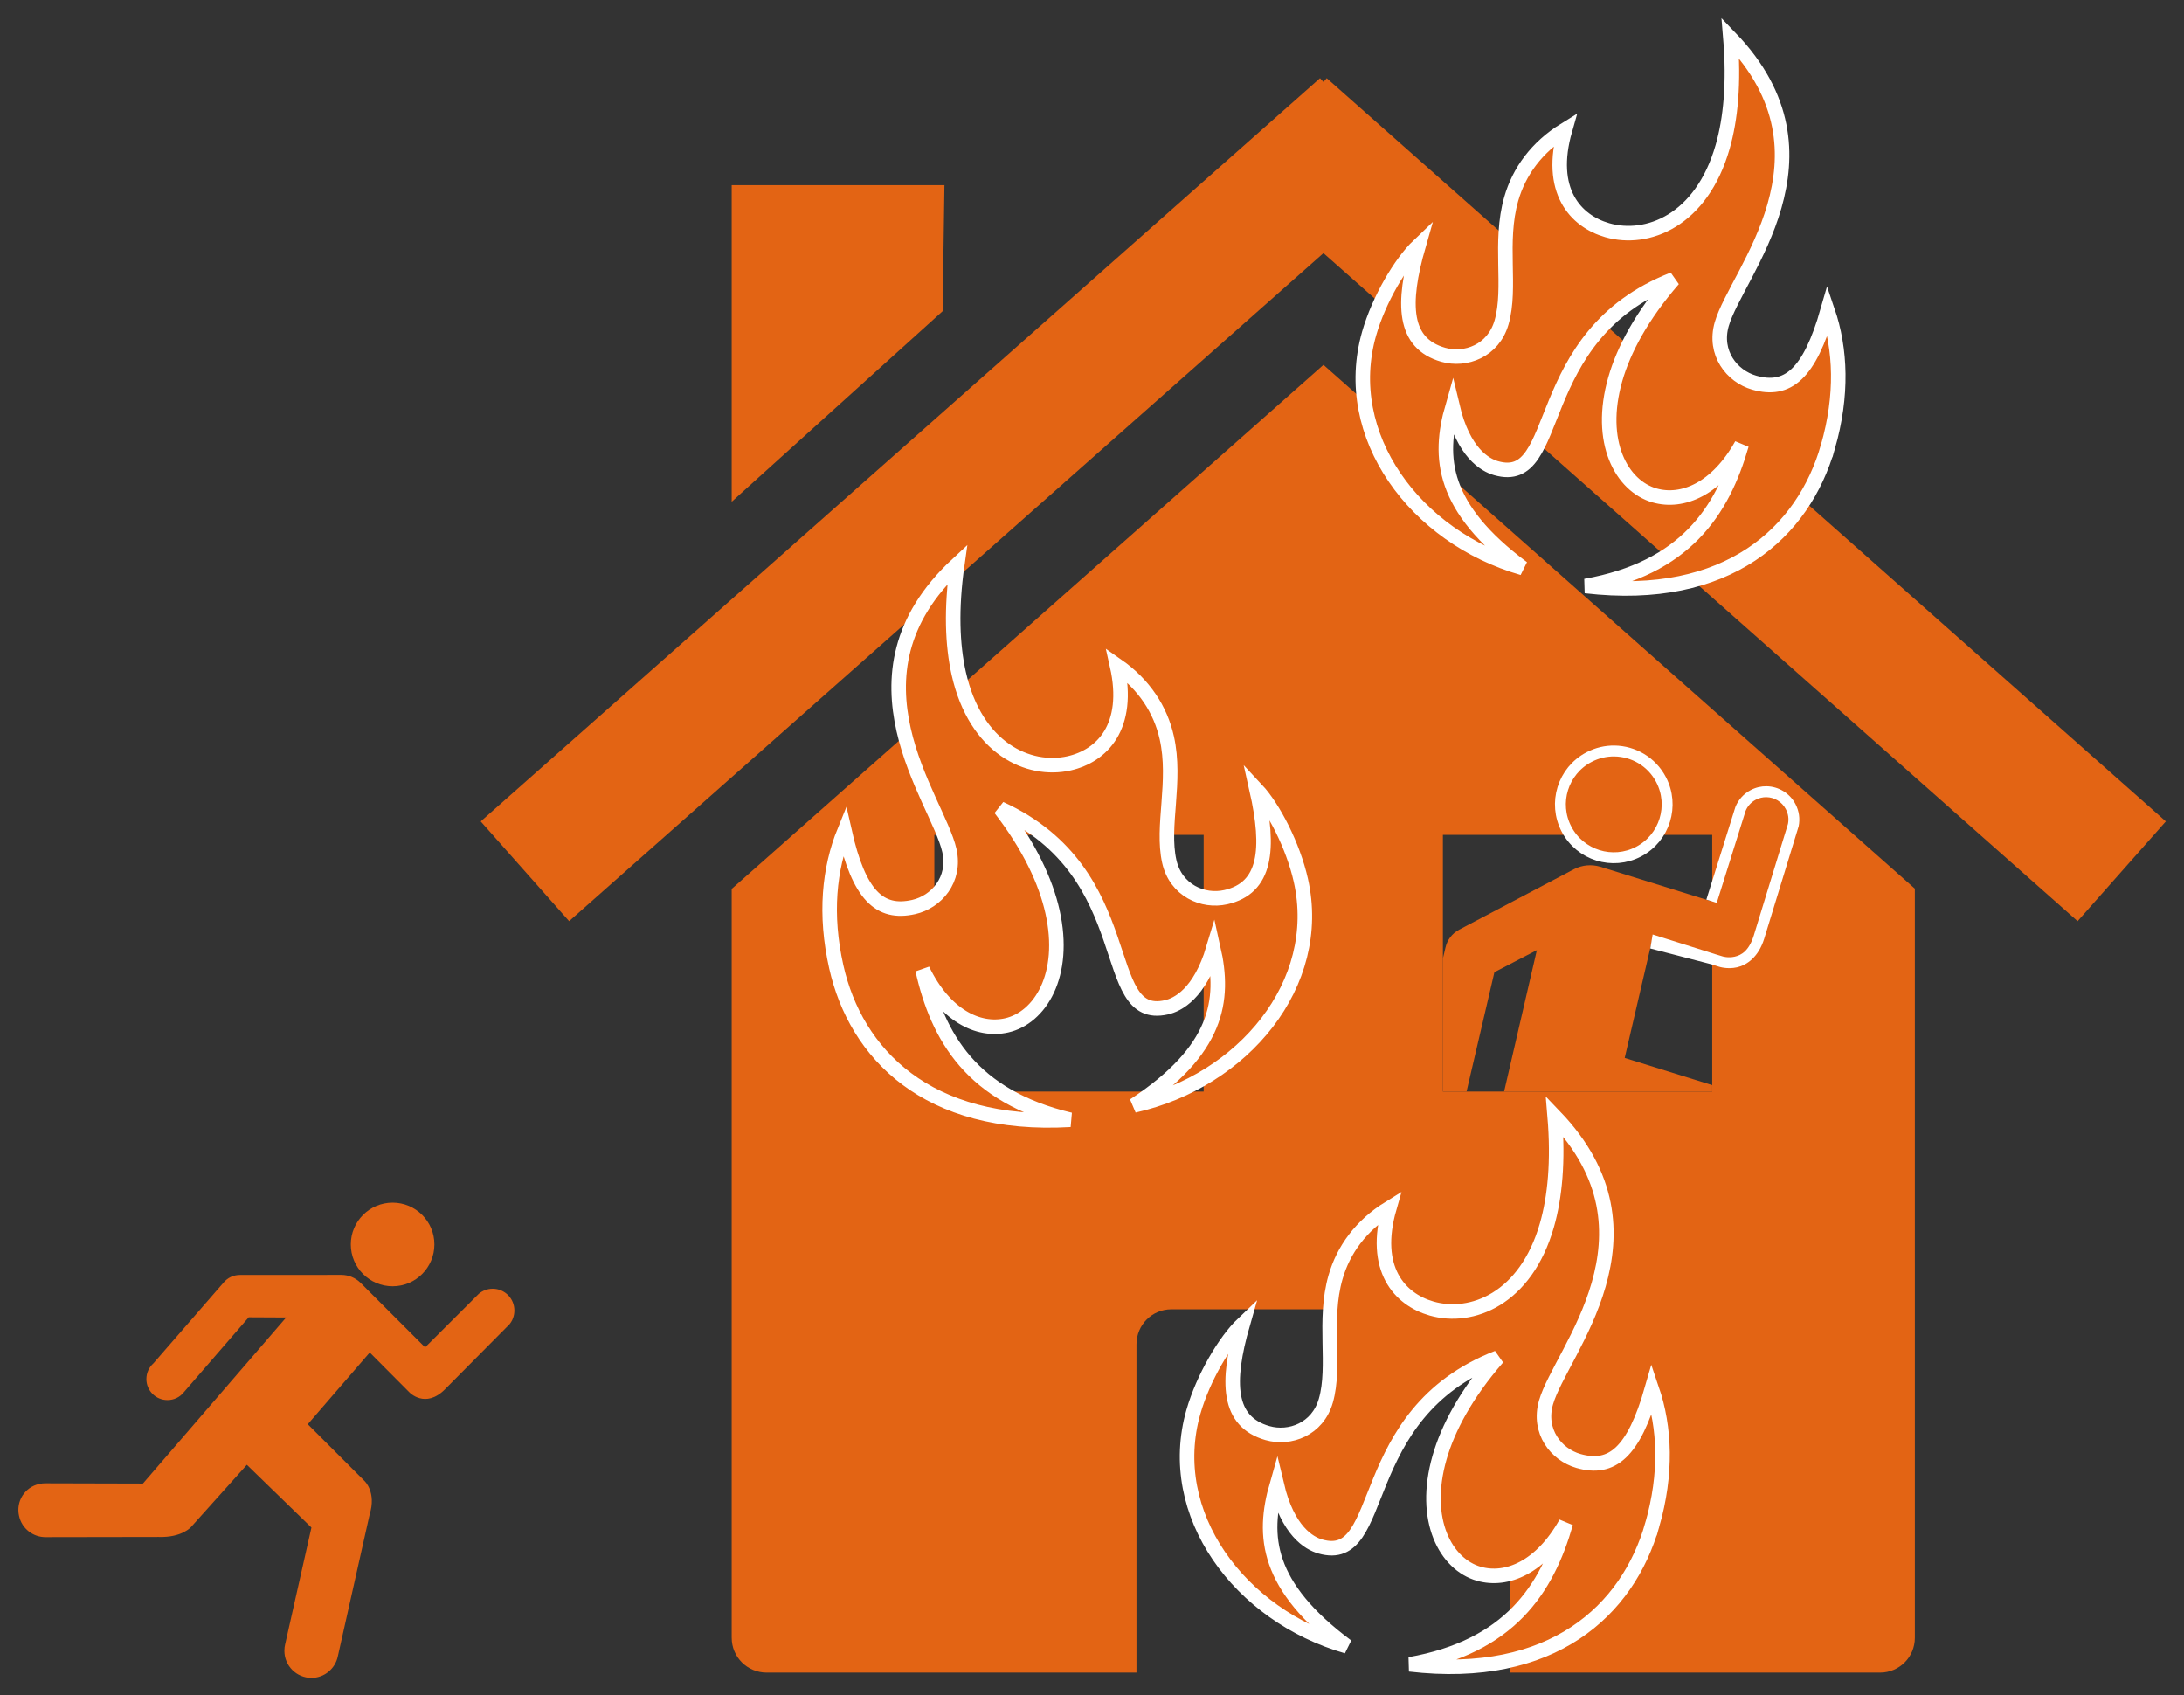 <?xml version="1.0" encoding="UTF-8" standalone="no"?>
<svg
   xmlns:dc="http://purl.org/dc/elements/1.1/"
   xmlns:cc="http://creativecommons.org/ns#"
   xmlns:rdf="http://www.w3.org/1999/02/22-rdf-syntax-ns#"
   xmlns:svg="http://www.w3.org/2000/svg"
   xmlns="http://www.w3.org/2000/svg"
   xmlns:sodipodi="http://sodipodi.sourceforge.net/DTD/sodipodi-0.dtd"
   xmlns:inkscape="http://www.inkscape.org/namespaces/inkscape"
   height="466.636"
   width="601.237"
   inkscape:version="1.0 (4035a4fb49, 2020-05-01)"
   sodipodi:docname="kuraĝa.svg"
   id="svg10"
   version="1.1"
   viewBox="0 0 601.237 466.636">
  <rect x="0" y="0" width="601.237" height="466.636" fill="#333333" stroke="none"/>
  <defs
     id="defs14" />
  <sodipodi:namedview
     fit-margin-bottom="5"
     fit-margin-right="5"
     fit-margin-left="5"
     fit-margin-top="5"
     lock-margins="true"
     inkscape:snap-global="false"
     inkscape:current-layer="svg10"
     inkscape:window-maximized="1"
     inkscape:window-y="0"
     inkscape:window-x="0"
     inkscape:cy="407.96468"
     inkscape:cx="228.09607"
     inkscape:zoom="0.50241654"
     showgrid="false"
     id="namedview12"
     inkscape:window-height="704"
     inkscape:window-width="1366"
     inkscape:pageshadow="2"
     inkscape:pageopacity="0"
     guidetolerance="10"
     gridtolerance="10"
     objecttolerance="10"
     borderopacity="1"
     bordercolor="#666666"
     pagecolor="#ffffff" />
  <path
     style="fill:#e36414;fill-opacity:1"
     d="m 363.388,21.519 -231.05,204.58 24.338,27.457 207.66,-183.88 207.61,183.88 24.291,-27.457 -231,-204.58 -0.898,1.04 -0.945,-1.04 z"
     id="path4" />
  <path
     style="fill:#e36414;fill-opacity:1"
     d="m 201.428,50.969 h 58.571 l -0.51,34.691 -58.061,52.452 V 50.969 Z"
     id="path6" />
  <path
     style="fill:#e36414;fill-opacity:1"
     d="M 364.339,100.429 201.429,244.679 v 206.119 c 0,5.323 4.302,9.594 9.625,9.594 h 101.809 v -90.375 c 0,-5.323 4.27,-9.625 9.594,-9.625 h 83.656 c 5.323,0 9.594,4.302 9.594,9.625 v 90.375 h 101.84 c 5.323,0 9.594,-4.27 9.594,-9.594 V 244.61 Z M 257.218,229.806 h 74.139 v 70.656 h -74.139 z m 140,0 h 74.139 v 70.656 h -74.139 z"
     id="path2" />
  <path
     id="path2754"
     d="m 486.29,217.927 c -1.229,-0.018 -2.479,0.263 -3.646,0.877 -1.651,0.868 -2.855,2.252 -3.508,3.875 l -7.934,25.426 -30.713,-9.545 c -2.309,-0.668 -4.887,-0.517 -7.207,0.703 l -31.559,16.619 c -2.044,1.075 -3.366,2.95 -3.811,5.016 l -0.695,2.955 v 36.609 h 6.512 l 7.67,-32.857 v -0.002 l 11.688,-6.07 -9.02,38.93 h 57.289 v -1.775 l -24.088,-7.486 7.551,-32.449 18.867,5.912 c 0,0 7.632,2.586 10.541,-6.723 l 9.453,-30.84 c 0.343,-1.686 0.118,-3.449 -0.74,-5.08 -1.35,-2.568 -3.946,-4.054 -6.65,-4.094 z"
     style="fill:#e36414;fill-opacity:1;stroke:none;stroke-width:3;stroke-miterlimit:4;stroke-dasharray:none;stroke-opacity:1" />
  <path
     id="path931"
     d="m 444.451,206.716 c -2.367,-0.032 -4.775,0.509 -7.018,1.688 -7.194,3.783 -9.952,12.659 -6.18,19.834 3.772,7.175 12.659,9.955 19.854,6.172 7.175,-3.772 9.925,-12.671 6.152,-19.846 -2.594,-4.933 -7.601,-7.777 -12.809,-7.848 z"
     style="fill:#e36414;fill-opacity:1;stroke:#ffffff;stroke-width:3;stroke-miterlimit:4;stroke-dasharray:none;stroke-opacity:1" />
  <path
     d="m 486.312,216.427 c -1.473,-0.022 -2.975,0.318 -4.365,1.049 -1.966,1.034 -3.422,2.701 -4.203,4.643 l -0.021,0.057 -7.98,25.447 2.863,0.895 7.932,-25.289 c 0.525,-1.298 1.474,-2.396 2.805,-3.096 0.944,-0.496 1.942,-0.72 2.928,-0.705 2.169,0.032 4.251,1.213 5.344,3.291 0.697,1.326 0.868,2.709 0.598,4.062 l -9.416,30.721 c -1.331,4.253 -3.43,5.412 -5.26,5.828 -1.831,0.417 -3.367,-0.086 -3.367,-0.086 l -0.016,-0.006 -2.064,-0.625 v -0.008 l -17.131,-5.385 -0.652,3.852 16.814,4.359 2.119,0.664 -0.031,-0.012 c 0,0 2.28,0.789 4.992,0.172 2.713,-0.618 5.883,-2.819 7.461,-7.867 l 0.002,-0.004 9.475,-30.914 0.016,-0.07 c 0.409,-2.012 0.132,-4.146 -0.883,-6.076 -1.608,-3.058 -4.717,-4.849 -7.957,-4.896 z"
     style="color:#000000;font-style:normal;font-variant:normal;font-weight:normal;font-stretch:normal;font-size:medium;line-height:normal;font-family:sans-serif;font-variant-ligatures:normal;font-variant-position:normal;font-variant-caps:normal;font-variant-numeric:normal;font-variant-alternates:normal;font-variant-east-asian:normal;font-feature-settings:normal;font-variation-settings:normal;text-indent:0;text-align:start;text-decoration:none;text-decoration-line:none;text-decoration-style:solid;text-decoration-color:#000000;letter-spacing:normal;word-spacing:normal;text-transform:none;writing-mode:lr-tb;direction:ltr;text-orientation:mixed;dominant-baseline:auto;baseline-shift:baseline;text-anchor:start;white-space:normal;shape-padding:0;shape-margin:0;inline-size:0;clip-rule:nonzero;display:inline;overflow:visible;visibility:visible;opacity:1;isolation:auto;mix-blend-mode:normal;color-interpolation:sRGB;color-interpolation-filters:linearRGB;solid-color:#000000;solid-opacity:1;vector-effect:none;fill:#ffffff;fill-opacity:1;fill-rule:nonzero;stroke:none;stroke-width:3;stroke-linecap:butt;stroke-linejoin:miter;stroke-miterlimit:4;stroke-dasharray:none;stroke-dashoffset:0;stroke-opacity:1;color-rendering:auto;image-rendering:auto;shape-rendering:auto;text-rendering:auto;enable-background:accumulate;stop-color:#000000;stop-opacity:1"
     id="path2746" />
  <path
     style="fill:#e36414;fill-opacity:1;stroke:#ffffff;stroke-width:4;stroke-miterlimit:4;stroke-dasharray:none"
     d="m 230.223,266.133 c -3.246,-14.44 -1.975,-27.025 2.252,-37.404 3.992,17.757 9.688,23.036 19.054,20.931 6.244,-1.404 11.631,-7.534 9.832,-15.535 -1.623,-7.22 -9.44,-19.197 -12.598,-33.246 -3.158,-14.049 -1.852,-30.127 14.77,-45.548 -1.749,12.283 -1.356,22.239 0.399,30.044 4.649,20.684 19.243,27.243 30.366,24.743 8.976,-2.018 17.026,-9.977 13.21,-26.953 7.54,5.275 11.983,12.271 13.694,19.881 2.719,12.098 -1.503,24.322 0.691,34.078 1.798,8 9.29,11.236 15.535,9.832 11.122,-2.5 12.203,-13.198 8.518,-29.589 4.589,4.913 10.016,15.378 12.166,24.939 6.404,28.489 -15.875,55.226 -45.925,61.981 23.218,-15.264 25.05,-29 21.848,-43.244 -3.744,12.526 -9.832,15.535 -12.955,16.236 -19.123,4.299 -6.641,-36.84 -45.711,-54.707 8.095,10.48 12.523,20.144 14.365,28.34 3.948,17.562 -3.464,29.272 -12.636,31.334 -7.805,1.755 -17.014,-2.735 -23.119,-15.302 4.167,18.537 13.578,34.871 40.645,41.291 -39.454,2.309 -59.05,-18.295 -64.401,-42.101 z"
     id="path2-9" />
  <path
     id="path2765"
     d="m 454.832,419.815 c 4.076,-14.228 3.536,-26.865 -0.083,-37.472 -5.013,17.496 -11.005,22.437 -20.234,19.793 -6.152,-1.763 -11.175,-8.195 -8.917,-16.078 2.038,-7.114 10.535,-18.619 14.501,-32.462 3.966,-13.843 3.593,-29.969 -12.109,-46.327 1.035,12.363 0.066,22.28 -2.137,29.971 -5.839,20.38 -20.788,26.084 -31.747,22.944 -8.844,-2.534 -16.42,-10.946 -11.628,-27.673 -7.833,4.829 -12.673,11.557 -14.821,19.055 -3.415,11.92 0.092,24.368 -2.662,33.981 -2.258,7.883 -9.925,10.679 -16.078,8.917 -10.959,-3.14 -11.418,-13.882 -6.791,-30.032 -4.866,4.639 -10.89,14.772 -13.589,24.193 -8.042,28.071 12.652,56.052 42.261,64.535 -22.295,-16.582 -23.329,-30.401 -19.308,-44.436 3.013,12.722 8.917,16.078 11.993,16.959 18.842,5.398 8.762,-36.394 48.801,-51.97 -8.688,9.994 -13.668,19.385 -15.981,27.461 -4.957,17.304 1.764,29.424 10.801,32.013 7.691,2.203 17.144,-1.746 23.966,-13.939 -5.233,18.265 -15.574,34.027 -42.967,38.87 39.254,4.589 60.01,-14.847 66.73,-38.303 z"
     style="fill:#e36414;fill-opacity:1;stroke:#ffffff;stroke-width:4;stroke-miterlimit:4;stroke-dasharray:none" />
  <path
     style="fill:#e36414;fill-opacity:1;stroke:#ffffff;stroke-width:4;stroke-miterlimit:4;stroke-dasharray:none"
     d="m 503.208,123 c 4.076,-14.228 3.536,-26.865 -0.083,-37.472 -5.013,17.496 -11.005,22.437 -20.234,19.793 -6.152,-1.763 -11.175,-8.195 -8.917,-16.078 2.038,-7.114 10.535,-18.619 14.501,-32.462 3.966,-13.843 3.593,-29.969 -12.109,-46.327 1.035,12.363 0.066,22.28 -2.137,29.971 -5.839,20.38 -20.788,26.084 -31.747,22.944 -8.844,-2.534 -16.42,-10.946 -11.628,-27.673 -7.833,4.829 -12.673,11.557 -14.821,19.055 -3.415,11.92 0.092,24.368 -2.662,33.981 -2.258,7.883 -9.925,10.679 -16.078,8.917 -10.959,-3.14 -11.418,-13.882 -6.791,-30.032 -4.866,4.639 -10.89,14.772 -13.589,24.193 -8.042,28.071 12.652,56.052 42.261,64.535 -22.295,-16.582 -23.329,-30.401 -19.308,-44.436 3.013,12.722 8.917,16.078 11.993,16.959 18.842,5.398 8.762,-36.394 48.801,-51.97 -8.688,9.994 -13.668,19.385 -15.981,27.461 -4.957,17.304 1.764,29.424 10.801,32.013 7.691,2.203 17.144,-1.746 23.966,-13.939 -5.233,18.265 -15.574,34.027 -42.967,38.87 39.254,4.589 60.01,-14.847 66.73,-38.303 z"
     id="path2767" />
  <g
     style="fill:#000000;fill-opacity:1"
     transform="matrix(0.357,0,0,0.357,-58.934,231.155)"
     fill="#231f20"
     id="g935">
    <path
       style="fill:#e36414;fill-opacity:1"
       d="m 467.85,344.25 c 17.784,0 32.207,-14.471 32.207,-32.255 0,-17.784 -14.422,-32.207 -32.207,-32.207 -17.833,0 -32.255,14.422 -32.255,32.207 0,17.784 14.422,32.255 32.255,32.255"
       id="path931-6" />
    <path
       style="fill:#e36414;fill-opacity:1"
       d="m 356.85,368.17 -50.137,57.933 c -2.972,3.654 -7.455,5.896 -12.522,5.896 -8.965,0 -16.225,-7.26 -16.225,-16.177 0,-4.872 2.095,-9.209 5.457,-12.181 l 54.084,-62.269 c 2.972,-3.557 7.455,-5.847 12.522,-5.847 l 78.251,-0.049 c 5.75,0 10.914,2.339 14.715,5.993 l 49.893,49.894 41.367,-41.27 c 2.924,-2.485 6.676,-3.947 10.768,-3.947 9.258,0 16.713,7.504 16.713,16.762 0,4.044 -1.365,7.698 -3.752,10.622 l -49.845,50.234 c -15.153,15.105 -27.334,2.29 -27.334,2.29 l -30.599,-30.745 -47.798,55.302 43.803,43.803 c 0,0 9.257,8.576 3.946,25.629 L 425.6,629.523 c -1.949,9.502 -10.329,16.664 -20.366,16.664 -11.548,0 -20.854,-9.355 -20.854,-20.854 0,-1.851 0.195,-3.605 0.633,-5.262 l 20.221,-89.799 -49.797,-48.383 -42.828,47.75 c 0,0 -6.919,8.527 -25.288,7.893 l -86.875,0.146 c -9.696,0.147 -18.515,-6.48 -20.659,-16.322 -2.583,-11.207 4.336,-22.219 15.591,-24.703 1.755,-0.39 3.509,-0.536 5.214,-0.488 l 74.694,0.195 110.46,-128.05 -28.894,-0.146 z"
       id="path933" />
  </g>
</svg>

